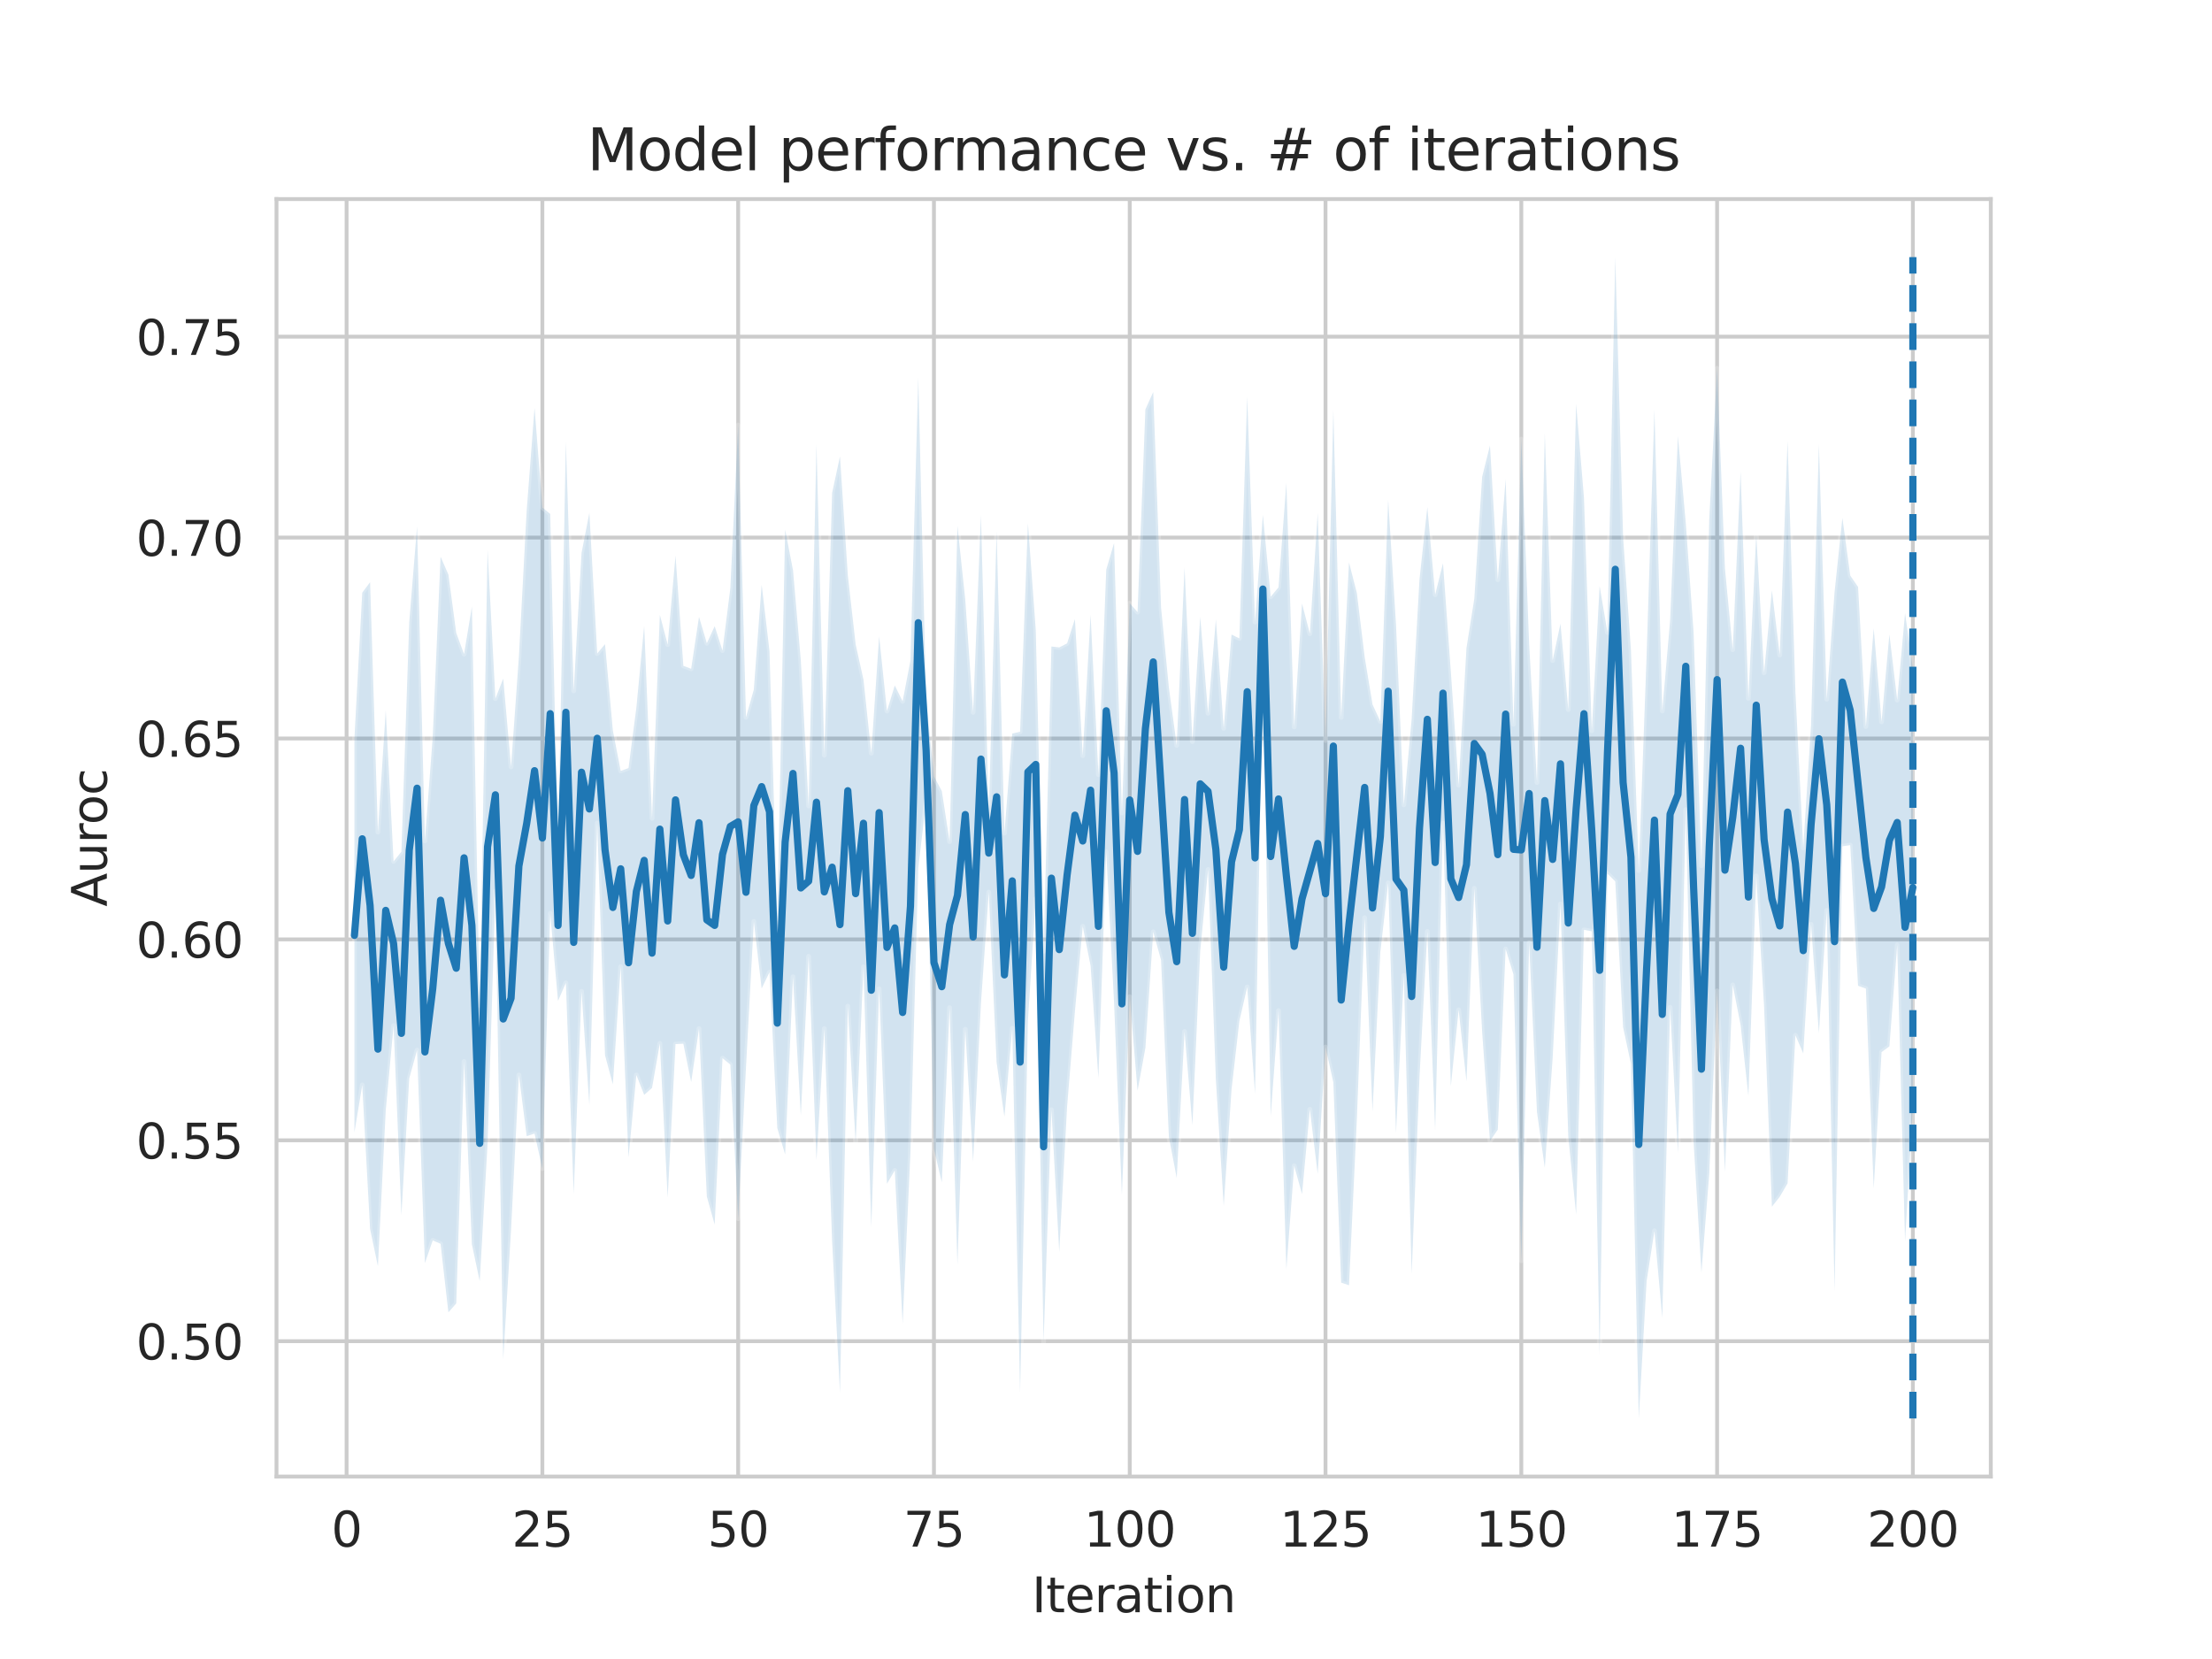 <?xml version="1.0" encoding="utf-8" standalone="no"?>
<!DOCTYPE svg PUBLIC "-//W3C//DTD SVG 1.1//EN"
  "http://www.w3.org/Graphics/SVG/1.1/DTD/svg11.dtd">
<svg xmlns:xlink="http://www.w3.org/1999/xlink" width="460.8pt" height="345.6pt" viewBox="0 0 460.8 345.6" xmlns="http://www.w3.org/2000/svg" version="1.1">
 <defs>
  <style type="text/css">*{stroke-linejoin: round; stroke-linecap: butt}</style>
 </defs>
 <g id="figure_1">
  <g id="patch_1">
   <path d="M 0 345.6 
L 460.8 345.6 
L 460.8 0 
L 0 0 
z
" style="fill: #ffffff"/>
  </g>
  <g id="axes_1">
   <g id="patch_2">
    <path d="M 57.6 307.584 
L 414.72 307.584 
L 414.72 41.472 
L 57.6 41.472 
z
" style="fill: #ffffff"/>
   </g>
   <g id="matplotlib.axis_1">
    <g id="xtick_1">
     <g id="line2d_1">
      <path d="M 72.201 307.584 
L 72.201 41.472 
" clip-path="url(#p0d7b2ed996)" style="fill: none; stroke: #cccccc; stroke-width: 0.8; stroke-linecap: round"/>
     </g>
     <g id="text_1">
      <!-- 0 -->
      <g style="fill: #262626" transform="translate(69.02 322.182)scale(0.1 -0.1)">
       <defs>
        <path id="DejaVuSans-30" d="M 2034 4250 
Q 1547 4250 1301 3770 
Q 1056 3291 1056 2328 
Q 1056 1369 1301 889 
Q 1547 409 2034 409 
Q 2525 409 2770 889 
Q 3016 1369 3016 2328 
Q 3016 3291 2770 3770 
Q 2525 4250 2034 4250 
z
M 2034 4750 
Q 2819 4750 3233 4129 
Q 3647 3509 3647 2328 
Q 3647 1150 3233 529 
Q 2819 -91 2034 -91 
Q 1250 -91 836 529 
Q 422 1150 422 2328 
Q 422 3509 836 4129 
Q 1250 4750 2034 4750 
z
" transform="scale(0.016)"/>
       </defs>
       <use xlink:href="#DejaVuSans-30"/>
      </g>
     </g>
    </g>
    <g id="xtick_2">
     <g id="line2d_2">
      <path d="M 112.987 307.584 
L 112.987 41.472 
" clip-path="url(#p0d7b2ed996)" style="fill: none; stroke: #cccccc; stroke-width: 0.8; stroke-linecap: round"/>
     </g>
     <g id="text_2">
      <!-- 25 -->
      <g style="fill: #262626" transform="translate(106.625 322.182)scale(0.1 -0.1)">
       <defs>
        <path id="DejaVuSans-32" d="M 1228 531 
L 3431 531 
L 3431 0 
L 469 0 
L 469 531 
Q 828 903 1448 1529 
Q 2069 2156 2228 2338 
Q 2531 2678 2651 2914 
Q 2772 3150 2772 3378 
Q 2772 3750 2511 3984 
Q 2250 4219 1831 4219 
Q 1534 4219 1204 4116 
Q 875 4013 500 3803 
L 500 4441 
Q 881 4594 1212 4672 
Q 1544 4750 1819 4750 
Q 2544 4750 2975 4387 
Q 3406 4025 3406 3419 
Q 3406 3131 3298 2873 
Q 3191 2616 2906 2266 
Q 2828 2175 2409 1742 
Q 1991 1309 1228 531 
z
" transform="scale(0.016)"/>
        <path id="DejaVuSans-35" d="M 691 4666 
L 3169 4666 
L 3169 4134 
L 1269 4134 
L 1269 2991 
Q 1406 3038 1543 3061 
Q 1681 3084 1819 3084 
Q 2600 3084 3056 2656 
Q 3513 2228 3513 1497 
Q 3513 744 3044 326 
Q 2575 -91 1722 -91 
Q 1428 -91 1123 -41 
Q 819 9 494 109 
L 494 744 
Q 775 591 1075 516 
Q 1375 441 1709 441 
Q 2250 441 2565 725 
Q 2881 1009 2881 1497 
Q 2881 1984 2565 2268 
Q 2250 2553 1709 2553 
Q 1456 2553 1204 2497 
Q 953 2441 691 2322 
L 691 4666 
z
" transform="scale(0.016)"/>
       </defs>
       <use xlink:href="#DejaVuSans-32"/>
       <use xlink:href="#DejaVuSans-35" x="63.623"/>
      </g>
     </g>
    </g>
    <g id="xtick_3">
     <g id="line2d_3">
      <path d="M 153.773 307.584 
L 153.773 41.472 
" clip-path="url(#p0d7b2ed996)" style="fill: none; stroke: #cccccc; stroke-width: 0.8; stroke-linecap: round"/>
     </g>
     <g id="text_3">
      <!-- 50 -->
      <g style="fill: #262626" transform="translate(147.41 322.182)scale(0.1 -0.1)">
       <use xlink:href="#DejaVuSans-35"/>
       <use xlink:href="#DejaVuSans-30" x="63.623"/>
      </g>
     </g>
    </g>
    <g id="xtick_4">
     <g id="line2d_4">
      <path d="M 194.559 307.584 
L 194.559 41.472 
" clip-path="url(#p0d7b2ed996)" style="fill: none; stroke: #cccccc; stroke-width: 0.8; stroke-linecap: round"/>
     </g>
     <g id="text_4">
      <!-- 75 -->
      <g style="fill: #262626" transform="translate(188.196 322.182)scale(0.1 -0.1)">
       <defs>
        <path id="DejaVuSans-37" d="M 525 4666 
L 3525 4666 
L 3525 4397 
L 1831 0 
L 1172 0 
L 2766 4134 
L 525 4134 
L 525 4666 
z
" transform="scale(0.016)"/>
       </defs>
       <use xlink:href="#DejaVuSans-37"/>
       <use xlink:href="#DejaVuSans-35" x="63.623"/>
      </g>
     </g>
    </g>
    <g id="xtick_5">
     <g id="line2d_5">
      <path d="M 235.344 307.584 
L 235.344 41.472 
" clip-path="url(#p0d7b2ed996)" style="fill: none; stroke: #cccccc; stroke-width: 0.8; stroke-linecap: round"/>
     </g>
     <g id="text_5">
      <!-- 100 -->
      <g style="fill: #262626" transform="translate(225.801 322.182)scale(0.1 -0.1)">
       <defs>
        <path id="DejaVuSans-31" d="M 794 531 
L 1825 531 
L 1825 4091 
L 703 3866 
L 703 4441 
L 1819 4666 
L 2450 4666 
L 2450 531 
L 3481 531 
L 3481 0 
L 794 0 
L 794 531 
z
" transform="scale(0.016)"/>
       </defs>
       <use xlink:href="#DejaVuSans-31"/>
       <use xlink:href="#DejaVuSans-30" x="63.623"/>
       <use xlink:href="#DejaVuSans-30" x="127.246"/>
      </g>
     </g>
    </g>
    <g id="xtick_6">
     <g id="line2d_6">
      <path d="M 276.13 307.584 
L 276.13 41.472 
" clip-path="url(#p0d7b2ed996)" style="fill: none; stroke: #cccccc; stroke-width: 0.8; stroke-linecap: round"/>
     </g>
     <g id="text_6">
      <!-- 125 -->
      <g style="fill: #262626" transform="translate(266.586 322.182)scale(0.1 -0.1)">
       <use xlink:href="#DejaVuSans-31"/>
       <use xlink:href="#DejaVuSans-32" x="63.623"/>
       <use xlink:href="#DejaVuSans-35" x="127.246"/>
      </g>
     </g>
    </g>
    <g id="xtick_7">
     <g id="line2d_7">
      <path d="M 316.916 307.584 
L 316.916 41.472 
" clip-path="url(#p0d7b2ed996)" style="fill: none; stroke: #cccccc; stroke-width: 0.8; stroke-linecap: round"/>
     </g>
     <g id="text_7">
      <!-- 150 -->
      <g style="fill: #262626" transform="translate(307.372 322.182)scale(0.1 -0.1)">
       <use xlink:href="#DejaVuSans-31"/>
       <use xlink:href="#DejaVuSans-35" x="63.623"/>
       <use xlink:href="#DejaVuSans-30" x="127.246"/>
      </g>
     </g>
    </g>
    <g id="xtick_8">
     <g id="line2d_8">
      <path d="M 357.702 307.584 
L 357.702 41.472 
" clip-path="url(#p0d7b2ed996)" style="fill: none; stroke: #cccccc; stroke-width: 0.8; stroke-linecap: round"/>
     </g>
     <g id="text_8">
      <!-- 175 -->
      <g style="fill: #262626" transform="translate(348.158 322.182)scale(0.1 -0.1)">
       <use xlink:href="#DejaVuSans-31"/>
       <use xlink:href="#DejaVuSans-37" x="63.623"/>
       <use xlink:href="#DejaVuSans-35" x="127.246"/>
      </g>
     </g>
    </g>
    <g id="xtick_9">
     <g id="line2d_9">
      <path d="M 398.487 307.584 
L 398.487 41.472 
" clip-path="url(#p0d7b2ed996)" style="fill: none; stroke: #cccccc; stroke-width: 0.8; stroke-linecap: round"/>
     </g>
     <g id="text_9">
      <!-- 200 -->
      <g style="fill: #262626" transform="translate(388.944 322.182)scale(0.1 -0.1)">
       <use xlink:href="#DejaVuSans-32"/>
       <use xlink:href="#DejaVuSans-30" x="63.623"/>
       <use xlink:href="#DejaVuSans-30" x="127.246"/>
      </g>
     </g>
    </g>
    <g id="text_10">
     <!-- Iteration -->
     <g style="fill: #262626" transform="translate(214.951 335.861)scale(0.1 -0.1)">
      <defs>
       <path id="DejaVuSans-49" d="M 628 4666 
L 1259 4666 
L 1259 0 
L 628 0 
L 628 4666 
z
" transform="scale(0.016)"/>
       <path id="DejaVuSans-74" d="M 1172 4494 
L 1172 3500 
L 2356 3500 
L 2356 3053 
L 1172 3053 
L 1172 1153 
Q 1172 725 1289 603 
Q 1406 481 1766 481 
L 2356 481 
L 2356 0 
L 1766 0 
Q 1100 0 847 248 
Q 594 497 594 1153 
L 594 3053 
L 172 3053 
L 172 3500 
L 594 3500 
L 594 4494 
L 1172 4494 
z
" transform="scale(0.016)"/>
       <path id="DejaVuSans-65" d="M 3597 1894 
L 3597 1613 
L 953 1613 
Q 991 1019 1311 708 
Q 1631 397 2203 397 
Q 2534 397 2845 478 
Q 3156 559 3463 722 
L 3463 178 
Q 3153 47 2828 -22 
Q 2503 -91 2169 -91 
Q 1331 -91 842 396 
Q 353 884 353 1716 
Q 353 2575 817 3079 
Q 1281 3584 2069 3584 
Q 2775 3584 3186 3129 
Q 3597 2675 3597 1894 
z
M 3022 2063 
Q 3016 2534 2758 2815 
Q 2500 3097 2075 3097 
Q 1594 3097 1305 2825 
Q 1016 2553 972 2059 
L 3022 2063 
z
" transform="scale(0.016)"/>
       <path id="DejaVuSans-72" d="M 2631 2963 
Q 2534 3019 2420 3045 
Q 2306 3072 2169 3072 
Q 1681 3072 1420 2755 
Q 1159 2438 1159 1844 
L 1159 0 
L 581 0 
L 581 3500 
L 1159 3500 
L 1159 2956 
Q 1341 3275 1631 3429 
Q 1922 3584 2338 3584 
Q 2397 3584 2469 3576 
Q 2541 3569 2628 3553 
L 2631 2963 
z
" transform="scale(0.016)"/>
       <path id="DejaVuSans-61" d="M 2194 1759 
Q 1497 1759 1228 1600 
Q 959 1441 959 1056 
Q 959 750 1161 570 
Q 1363 391 1709 391 
Q 2188 391 2477 730 
Q 2766 1069 2766 1631 
L 2766 1759 
L 2194 1759 
z
M 3341 1997 
L 3341 0 
L 2766 0 
L 2766 531 
Q 2569 213 2275 61 
Q 1981 -91 1556 -91 
Q 1019 -91 701 211 
Q 384 513 384 1019 
Q 384 1609 779 1909 
Q 1175 2209 1959 2209 
L 2766 2209 
L 2766 2266 
Q 2766 2663 2505 2880 
Q 2244 3097 1772 3097 
Q 1472 3097 1187 3025 
Q 903 2953 641 2809 
L 641 3341 
Q 956 3463 1253 3523 
Q 1550 3584 1831 3584 
Q 2591 3584 2966 3190 
Q 3341 2797 3341 1997 
z
" transform="scale(0.016)"/>
       <path id="DejaVuSans-69" d="M 603 3500 
L 1178 3500 
L 1178 0 
L 603 0 
L 603 3500 
z
M 603 4863 
L 1178 4863 
L 1178 4134 
L 603 4134 
L 603 4863 
z
" transform="scale(0.016)"/>
       <path id="DejaVuSans-6f" d="M 1959 3097 
Q 1497 3097 1228 2736 
Q 959 2375 959 1747 
Q 959 1119 1226 758 
Q 1494 397 1959 397 
Q 2419 397 2687 759 
Q 2956 1122 2956 1747 
Q 2956 2369 2687 2733 
Q 2419 3097 1959 3097 
z
M 1959 3584 
Q 2709 3584 3137 3096 
Q 3566 2609 3566 1747 
Q 3566 888 3137 398 
Q 2709 -91 1959 -91 
Q 1206 -91 779 398 
Q 353 888 353 1747 
Q 353 2609 779 3096 
Q 1206 3584 1959 3584 
z
" transform="scale(0.016)"/>
       <path id="DejaVuSans-6e" d="M 3513 2113 
L 3513 0 
L 2938 0 
L 2938 2094 
Q 2938 2591 2744 2837 
Q 2550 3084 2163 3084 
Q 1697 3084 1428 2787 
Q 1159 2491 1159 1978 
L 1159 0 
L 581 0 
L 581 3500 
L 1159 3500 
L 1159 2956 
Q 1366 3272 1645 3428 
Q 1925 3584 2291 3584 
Q 2894 3584 3203 3211 
Q 3513 2838 3513 2113 
z
" transform="scale(0.016)"/>
      </defs>
      <use xlink:href="#DejaVuSans-49"/>
      <use xlink:href="#DejaVuSans-74" x="29.492"/>
      <use xlink:href="#DejaVuSans-65" x="68.701"/>
      <use xlink:href="#DejaVuSans-72" x="130.225"/>
      <use xlink:href="#DejaVuSans-61" x="171.338"/>
      <use xlink:href="#DejaVuSans-74" x="232.617"/>
      <use xlink:href="#DejaVuSans-69" x="271.826"/>
      <use xlink:href="#DejaVuSans-6f" x="299.609"/>
      <use xlink:href="#DejaVuSans-6e" x="360.791"/>
     </g>
    </g>
   </g>
   <g id="matplotlib.axis_2">
    <g id="ytick_1">
     <g id="line2d_10">
      <path d="M 57.6 279.395 
L 414.72 279.395 
" clip-path="url(#p0d7b2ed996)" style="fill: none; stroke: #cccccc; stroke-width: 0.8; stroke-linecap: round"/>
     </g>
     <g id="text_11">
      <!-- 0.50 -->
      <g style="fill: #262626" transform="translate(28.334 283.194)scale(0.1 -0.1)">
       <defs>
        <path id="DejaVuSans-2e" d="M 684 794 
L 1344 794 
L 1344 0 
L 684 0 
L 684 794 
z
" transform="scale(0.016)"/>
       </defs>
       <use xlink:href="#DejaVuSans-30"/>
       <use xlink:href="#DejaVuSans-2e" x="63.623"/>
       <use xlink:href="#DejaVuSans-35" x="95.41"/>
       <use xlink:href="#DejaVuSans-30" x="159.033"/>
      </g>
     </g>
    </g>
    <g id="ytick_2">
     <g id="line2d_11">
      <path d="M 57.6 237.544 
L 414.72 237.544 
" clip-path="url(#p0d7b2ed996)" style="fill: none; stroke: #cccccc; stroke-width: 0.8; stroke-linecap: round"/>
     </g>
     <g id="text_12">
      <!-- 0.55 -->
      <g style="fill: #262626" transform="translate(28.334 241.343)scale(0.1 -0.1)">
       <use xlink:href="#DejaVuSans-30"/>
       <use xlink:href="#DejaVuSans-2e" x="63.623"/>
       <use xlink:href="#DejaVuSans-35" x="95.41"/>
       <use xlink:href="#DejaVuSans-35" x="159.033"/>
      </g>
     </g>
    </g>
    <g id="ytick_3">
     <g id="line2d_12">
      <path d="M 57.6 195.693 
L 414.72 195.693 
" clip-path="url(#p0d7b2ed996)" style="fill: none; stroke: #cccccc; stroke-width: 0.8; stroke-linecap: round"/>
     </g>
     <g id="text_13">
      <!-- 0.60 -->
      <g style="fill: #262626" transform="translate(28.334 199.492)scale(0.1 -0.1)">
       <defs>
        <path id="DejaVuSans-36" d="M 2113 2584 
Q 1688 2584 1439 2293 
Q 1191 2003 1191 1497 
Q 1191 994 1439 701 
Q 1688 409 2113 409 
Q 2538 409 2786 701 
Q 3034 994 3034 1497 
Q 3034 2003 2786 2293 
Q 2538 2584 2113 2584 
z
M 3366 4563 
L 3366 3988 
Q 3128 4100 2886 4159 
Q 2644 4219 2406 4219 
Q 1781 4219 1451 3797 
Q 1122 3375 1075 2522 
Q 1259 2794 1537 2939 
Q 1816 3084 2150 3084 
Q 2853 3084 3261 2657 
Q 3669 2231 3669 1497 
Q 3669 778 3244 343 
Q 2819 -91 2113 -91 
Q 1303 -91 875 529 
Q 447 1150 447 2328 
Q 447 3434 972 4092 
Q 1497 4750 2381 4750 
Q 2619 4750 2861 4703 
Q 3103 4656 3366 4563 
z
" transform="scale(0.016)"/>
       </defs>
       <use xlink:href="#DejaVuSans-30"/>
       <use xlink:href="#DejaVuSans-2e" x="63.623"/>
       <use xlink:href="#DejaVuSans-36" x="95.41"/>
       <use xlink:href="#DejaVuSans-30" x="159.033"/>
      </g>
     </g>
    </g>
    <g id="ytick_4">
     <g id="line2d_13">
      <path d="M 57.6 153.841 
L 414.72 153.841 
" clip-path="url(#p0d7b2ed996)" style="fill: none; stroke: #cccccc; stroke-width: 0.8; stroke-linecap: round"/>
     </g>
     <g id="text_14">
      <!-- 0.65 -->
      <g style="fill: #262626" transform="translate(28.334 157.641)scale(0.1 -0.1)">
       <use xlink:href="#DejaVuSans-30"/>
       <use xlink:href="#DejaVuSans-2e" x="63.623"/>
       <use xlink:href="#DejaVuSans-36" x="95.41"/>
       <use xlink:href="#DejaVuSans-35" x="159.033"/>
      </g>
     </g>
    </g>
    <g id="ytick_5">
     <g id="line2d_14">
      <path d="M 57.6 111.99 
L 414.72 111.99 
" clip-path="url(#p0d7b2ed996)" style="fill: none; stroke: #cccccc; stroke-width: 0.8; stroke-linecap: round"/>
     </g>
     <g id="text_15">
      <!-- 0.70 -->
      <g style="fill: #262626" transform="translate(28.334 115.789)scale(0.1 -0.1)">
       <use xlink:href="#DejaVuSans-30"/>
       <use xlink:href="#DejaVuSans-2e" x="63.623"/>
       <use xlink:href="#DejaVuSans-37" x="95.41"/>
       <use xlink:href="#DejaVuSans-30" x="159.033"/>
      </g>
     </g>
    </g>
    <g id="ytick_6">
     <g id="line2d_15">
      <path d="M 57.6 70.139 
L 414.72 70.139 
" clip-path="url(#p0d7b2ed996)" style="fill: none; stroke: #cccccc; stroke-width: 0.8; stroke-linecap: round"/>
     </g>
     <g id="text_16">
      <!-- 0.75 -->
      <g style="fill: #262626" transform="translate(28.334 73.938)scale(0.1 -0.1)">
       <use xlink:href="#DejaVuSans-30"/>
       <use xlink:href="#DejaVuSans-2e" x="63.623"/>
       <use xlink:href="#DejaVuSans-37" x="95.41"/>
       <use xlink:href="#DejaVuSans-35" x="159.033"/>
      </g>
     </g>
    </g>
    <g id="text_17">
     <!-- Auroc -->
     <g style="fill: #262626" transform="translate(22.255 188.869)rotate(-90)scale(0.1 -0.1)">
      <defs>
       <path id="DejaVuSans-41" d="M 2188 4044 
L 1331 1722 
L 3047 1722 
L 2188 4044 
z
M 1831 4666 
L 2547 4666 
L 4325 0 
L 3669 0 
L 3244 1197 
L 1141 1197 
L 716 0 
L 50 0 
L 1831 4666 
z
" transform="scale(0.016)"/>
       <path id="DejaVuSans-75" d="M 544 1381 
L 544 3500 
L 1119 3500 
L 1119 1403 
Q 1119 906 1312 657 
Q 1506 409 1894 409 
Q 2359 409 2629 706 
Q 2900 1003 2900 1516 
L 2900 3500 
L 3475 3500 
L 3475 0 
L 2900 0 
L 2900 538 
Q 2691 219 2414 64 
Q 2138 -91 1772 -91 
Q 1169 -91 856 284 
Q 544 659 544 1381 
z
M 1991 3584 
L 1991 3584 
z
" transform="scale(0.016)"/>
       <path id="DejaVuSans-63" d="M 3122 3366 
L 3122 2828 
Q 2878 2963 2633 3030 
Q 2388 3097 2138 3097 
Q 1578 3097 1268 2742 
Q 959 2388 959 1747 
Q 959 1106 1268 751 
Q 1578 397 2138 397 
Q 2388 397 2633 464 
Q 2878 531 3122 666 
L 3122 134 
Q 2881 22 2623 -34 
Q 2366 -91 2075 -91 
Q 1284 -91 818 406 
Q 353 903 353 1747 
Q 353 2603 823 3093 
Q 1294 3584 2113 3584 
Q 2378 3584 2631 3529 
Q 2884 3475 3122 3366 
z
" transform="scale(0.016)"/>
      </defs>
      <use xlink:href="#DejaVuSans-41"/>
      <use xlink:href="#DejaVuSans-75" x="68.408"/>
      <use xlink:href="#DejaVuSans-72" x="131.787"/>
      <use xlink:href="#DejaVuSans-6f" x="170.65"/>
      <use xlink:href="#DejaVuSans-63" x="231.832"/>
     </g>
    </g>
   </g>
   <g id="PolyCollection_1">
    <defs>
     <path id="m55cf2a65d2" d="M 73.833 -191.778 
L 73.833 -109.707 
L 75.464 -119.585 
L 77.096 -89.592 
L 78.727 -81.828 
L 80.358 -114.306 
L 81.99 -131.956 
L 83.621 -92.489 
L 85.253 -120.96 
L 86.884 -126.856 
L 88.516 -82.482 
L 90.147 -87.204 
L 91.778 -86.498 
L 93.41 -72.214 
L 95.041 -74.07 
L 96.673 -124.452 
L 98.304 -86.396 
L 99.936 -78.716 
L 101.567 -107.333 
L 103.198 -159.981 
L 104.83 -62.425 
L 106.461 -89.442 
L 108.093 -121.664 
L 109.724 -108.921 
L 111.356 -109.466 
L 112.987 -102.167 
L 114.618 -155.322 
L 116.25 -137.098 
L 117.881 -140.86 
L 119.513 -96.902 
L 121.144 -139.082 
L 122.776 -115.404 
L 124.407 -174.152 
L 126.038 -125.779 
L 127.67 -119.714 
L 129.301 -144.221 
L 130.933 -104.483 
L 132.564 -121.671 
L 134.196 -117.521 
L 135.827 -118.964 
L 137.458 -128.246 
L 139.09 -96.158 
L 140.721 -128.101 
L 142.353 -128.177 
L 143.984 -120.179 
L 145.616 -131.327 
L 147.247 -96.345 
L 148.879 -90.509 
L 150.51 -125.16 
L 152.141 -123.834 
L 153.773 -91.737 
L 155.404 -123.269 
L 157.036 -153.638 
L 158.667 -139.687 
L 160.299 -143.07 
L 161.93 -110.597 
L 163.561 -105.101 
L 165.193 -142.128 
L 166.824 -113.224 
L 168.456 -146.389 
L 170.087 -103.874 
L 171.719 -131.33 
L 173.35 -86.957 
L 174.981 -55.47 
L 176.613 -136.008 
L 178.244 -107.511 
L 179.876 -144.183 
L 181.507 -89.947 
L 183.139 -139.611 
L 184.77 -98.999 
L 186.401 -101.781 
L 188.033 -69.876 
L 189.664 -105.618 
L 191.296 -164.759 
L 192.927 -178.793 
L 194.559 -106.292 
L 196.19 -99.277 
L 197.821 -135.674 
L 199.453 -82.109 
L 201.084 -131.2 
L 202.716 -103.627 
L 204.347 -136.589 
L 205.979 -159.753 
L 207.61 -124.282 
L 209.241 -112.978 
L 210.873 -131.381 
L 212.504 -55.541 
L 214.136 -133.001 
L 215.767 -158.387 
L 217.399 -65.964 
L 219.03 -114.41 
L 220.661 -84.833 
L 222.293 -115.045 
L 223.924 -134.932 
L 225.556 -152.631 
L 227.187 -144.437 
L 228.819 -121.01 
L 230.45 -168.14 
L 232.081 -136.7 
L 233.713 -96.708 
L 235.344 -137.966 
L 236.976 -118.416 
L 238.607 -127.314 
L 240.239 -151.491 
L 241.87 -145.6 
L 243.501 -108.789 
L 245.133 -100.217 
L 246.764 -130.726 
L 248.396 -111.213 
L 250.027 -147.512 
L 251.659 -164.465 
L 253.29 -120.694 
L 254.921 -94.379 
L 256.553 -118.702 
L 258.184 -132.911 
L 259.816 -140.001 
L 261.447 -117.748 
L 263.079 -207.413 
L 264.71 -113.073 
L 266.341 -135.083 
L 267.973 -81.188 
L 269.604 -102.752 
L 271.236 -96.843 
L 272.867 -114.51 
L 274.499 -101.066 
L 276.13 -127.485 
L 277.761 -120.13 
L 279.393 -78.398 
L 281.024 -77.854 
L 282.656 -112.489 
L 284.287 -154.428 
L 285.919 -114.053 
L 287.55 -147.294 
L 289.181 -161.687 
L 290.813 -109.553 
L 292.444 -142.399 
L 294.076 -80.197 
L 295.707 -121.287 
L 297.339 -151.569 
L 298.97 -110.154 
L 300.601 -174.135 
L 302.233 -119.338 
L 303.864 -135.23 
L 305.496 -120.33 
L 307.127 -160.541 
L 308.759 -130.635 
L 310.39 -107.914 
L 312.021 -110.291 
L 313.653 -147.906 
L 315.284 -142.617 
L 316.916 -82.969 
L 318.547 -149.177 
L 320.179 -113.979 
L 321.81 -102.336 
L 323.441 -125.153 
L 325.073 -157.291 
L 326.704 -108.861 
L 328.336 -92.613 
L 329.967 -151.902 
L 331.599 -151.59 
L 333.23 -63.409 
L 334.862 -163.597 
L 336.493 -161.984 
L 338.124 -131.619 
L 339.756 -123.978 
L 341.387 -50.112 
L 343.019 -78.734 
L 344.65 -89.206 
L 346.282 -71.066 
L 347.913 -135.751 
L 349.544 -105.435 
L 351.176 -176.954 
L 352.807 -107.773 
L 354.439 -80.483 
L 356.07 -101.146 
L 357.702 -139.17 
L 359.333 -101.496 
L 360.964 -140.416 
L 362.596 -132.081 
L 364.227 -117.332 
L 365.859 -163.136 
L 367.49 -135.997 
L 369.122 -94.224 
L 370.753 -96.297 
L 372.384 -99.089 
L 374.016 -129.937 
L 375.647 -126.183 
L 377.279 -153.039 
L 378.91 -130.37 
L 380.542 -155.947 
L 382.173 -76.666 
L 383.804 -169.301 
L 385.436 -169.542 
L 387.067 -140.247 
L 388.699 -139.659 
L 390.33 -98.039 
L 391.962 -126.429 
L 393.593 -127.613 
L 395.224 -148.76 
L 396.856 -86.986 
L 398.487 -115.047 
L 398.487 -206.407 
L 398.487 -206.407 
L 396.856 -217.86 
L 395.224 -199.773 
L 393.593 -213.432 
L 391.962 -195.233 
L 390.33 -214.683 
L 388.699 -194.247 
L 387.067 -223.326 
L 385.436 -225.698 
L 383.804 -237.71 
L 382.173 -222.22 
L 380.542 -199.941 
L 378.91 -253.031 
L 377.279 -194.576 
L 375.647 -168.95 
L 374.016 -201.478 
L 372.384 -253.766 
L 370.753 -209.138 
L 369.122 -222.591 
L 367.49 -205.444 
L 365.859 -234.256 
L 364.227 -200.123 
L 362.596 -247.367 
L 360.964 -210.248 
L 359.333 -227.17 
L 357.702 -268.872 
L 356.07 -237.399 
L 354.439 -165.266 
L 352.807 -213.82 
L 351.176 -236.646 
L 349.544 -254.75 
L 347.913 -216.272 
L 346.282 -197.489 
L 344.65 -260.294 
L 343.019 -208.966 
L 341.387 -164.258 
L 339.756 -210.106 
L 338.124 -233.577 
L 336.493 -292.032 
L 334.862 -213.844 
L 333.23 -223.522 
L 331.599 -193.393 
L 329.967 -241.929 
L 328.336 -261.472 
L 326.704 -197.778 
L 325.073 -215.662 
L 323.441 -207.989 
L 321.81 -255.308 
L 320.179 -182.585 
L 318.547 -211.407 
L 316.916 -254.117 
L 315.284 -194.728 
L 313.653 -245.783 
L 312.021 -224.84 
L 310.39 -252.797 
L 308.759 -246.277 
L 307.127 -220.885 
L 305.496 -210.615 
L 303.864 -182.031 
L 302.233 -205.71 
L 300.601 -228.265 
L 298.97 -221.707 
L 297.339 -239.937 
L 295.707 -224.909 
L 294.076 -195.832 
L 292.444 -177.945 
L 290.813 -215.442 
L 289.181 -241.526 
L 287.55 -195.303 
L 285.919 -198.856 
L 284.287 -208.696 
L 282.656 -222.062 
L 281.024 -228.429 
L 279.393 -196.149 
L 277.761 -260.224 
L 276.13 -191.363 
L 274.499 -238.696 
L 272.867 -213.582 
L 271.236 -219.864 
L 269.604 -194.171 
L 267.973 -245.035 
L 266.341 -223.239 
L 264.71 -221.281 
L 263.079 -238.362 
L 261.447 -216.017 
L 259.816 -263.005 
L 258.184 -212.599 
L 256.553 -213.411 
L 254.921 -193.877 
L 253.29 -216.57 
L 251.659 -197.005 
L 250.027 -217.104 
L 248.396 -191.114 
L 246.764 -227.361 
L 245.133 -190.319 
L 243.501 -202.319 
L 241.87 -219.008 
L 240.239 -263.932 
L 238.607 -260.304 
L 236.976 -218.081 
L 235.344 -219.938 
L 233.713 -176.243 
L 232.081 -232.464 
L 230.45 -226.92 
L 228.819 -184.236 
L 227.187 -217.538 
L 225.556 -188.181 
L 223.924 -216.64 
L 222.293 -211.568 
L 220.661 -210.732 
L 219.03 -210.921 
L 217.399 -147.447 
L 215.767 -214.311 
L 214.136 -236.58 
L 212.504 -193.15 
L 210.873 -192.797 
L 209.241 -172.05 
L 207.61 -234.927 
L 205.979 -176.016 
L 204.347 -238.34 
L 202.716 -197.192 
L 201.084 -220.615 
L 199.453 -236.043 
L 197.821 -170.284 
L 196.19 -180.83 
L 194.559 -183.861 
L 192.927 -199.78 
L 191.296 -266.995 
L 189.664 -207.98 
L 188.033 -199.502 
L 186.401 -202.804 
L 184.77 -197.48 
L 183.139 -213.021 
L 181.507 -188.688 
L 179.876 -204.01 
L 178.244 -211.367 
L 176.613 -225.745 
L 174.981 -250.506 
L 173.35 -242.935 
L 171.719 -188.28 
L 170.087 -253.095 
L 168.456 -177.697 
L 166.824 -208.023 
L 165.193 -226.818 
L 163.561 -235.276 
L 161.93 -154.337 
L 160.299 -209.965 
L 158.667 -223.777 
L 157.036 -201.944 
L 155.404 -196.176 
L 153.773 -257.05 
L 152.141 -223.046 
L 150.51 -210.073 
L 148.879 -215.14 
L 147.247 -211.597 
L 145.616 -217.083 
L 143.984 -206.279 
L 142.353 -206.898 
L 140.721 -229.844 
L 139.09 -211.327 
L 137.458 -217.506 
L 135.827 -175.13 
L 134.196 -215.214 
L 132.564 -198.125 
L 130.933 -185.598 
L 129.301 -185 
L 127.67 -193.408 
L 126.038 -211.404 
L 124.407 -209.457 
L 122.776 -238.749 
L 121.144 -230.387 
L 119.513 -201.671 
L 117.881 -253.579 
L 116.25 -168.533 
L 114.618 -238.535 
L 112.987 -239.879 
L 111.356 -260.637 
L 109.724 -239.27 
L 108.093 -208.733 
L 106.461 -185.855 
L 104.83 -204.226 
L 103.198 -200.066 
L 101.567 -231.041 
L 99.936 -136.131 
L 98.304 -219.22 
L 96.673 -209.335 
L 95.041 -213.741 
L 93.41 -225.909 
L 91.778 -229.623 
L 90.147 -192.062 
L 88.516 -170.441 
L 86.884 -235.951 
L 85.253 -215.99 
L 83.621 -168.176 
L 81.99 -166.147 
L 80.358 -197.593 
L 78.727 -172.262 
L 77.096 -224.317 
L 75.464 -222.134 
L 73.833 -191.778 
z
" style="stroke: #ffffff; stroke-opacity: 0.2"/>
    </defs>
    <g clip-path="url(#p0d7b2ed996)">
     <use xlink:href="#m55cf2a65d2" x="0" y="345.6" style="fill: #1f77b4; fill-opacity: 0.2; stroke: #ffffff; stroke-opacity: 0.2"/>
    </g>
   </g>
   <g id="line2d_16">
    <path d="M 73.833 194.858 
L 75.464 174.741 
L 77.096 188.645 
L 78.727 218.555 
L 80.358 189.651 
L 81.99 196.549 
L 83.621 215.268 
L 85.253 177.125 
L 86.884 164.196 
L 88.516 219.139 
L 90.147 205.967 
L 91.778 187.539 
L 93.41 196.538 
L 95.041 201.694 
L 96.673 178.706 
L 98.304 192.792 
L 99.936 238.176 
L 101.567 176.413 
L 103.198 165.576 
L 104.83 212.274 
L 106.461 207.952 
L 108.093 180.402 
L 109.724 171.505 
L 111.356 160.549 
L 112.987 174.577 
L 114.618 148.672 
L 116.25 192.784 
L 117.881 148.381 
L 119.513 196.314 
L 121.144 160.865 
L 122.776 168.524 
L 124.407 153.796 
L 126.038 177.009 
L 127.67 189.039 
L 129.301 180.99 
L 130.933 200.56 
L 132.564 185.702 
L 134.196 179.233 
L 135.827 198.553 
L 137.458 172.724 
L 139.09 191.858 
L 140.721 166.628 
L 142.353 178.063 
L 143.984 182.371 
L 145.616 171.395 
L 147.247 191.629 
L 148.879 192.775 
L 150.51 177.984 
L 152.141 172.16 
L 153.773 171.207 
L 155.404 185.877 
L 157.036 167.809 
L 158.667 163.868 
L 160.299 169.082 
L 161.93 213.133 
L 163.561 175.412 
L 165.193 161.127 
L 166.824 184.976 
L 168.456 183.557 
L 170.087 167.116 
L 171.719 185.795 
L 173.35 180.654 
L 174.981 192.612 
L 176.613 164.723 
L 178.244 186.161 
L 179.876 171.503 
L 181.507 206.283 
L 183.139 169.284 
L 184.77 197.361 
L 186.401 193.307 
L 188.033 210.911 
L 189.664 188.801 
L 191.296 129.723 
L 192.927 156.314 
L 194.559 200.523 
L 196.19 205.547 
L 197.821 192.621 
L 199.453 186.524 
L 201.084 169.692 
L 202.716 195.191 
L 204.347 158.135 
L 205.979 177.715 
L 207.61 165.996 
L 209.241 203.086 
L 210.873 183.511 
L 212.504 221.254 
L 214.136 160.81 
L 215.767 159.251 
L 217.399 238.895 
L 219.03 182.934 
L 220.661 197.818 
L 222.293 182.293 
L 223.924 169.814 
L 225.556 175.194 
L 227.187 164.612 
L 228.819 192.977 
L 230.45 148.07 
L 232.081 161.018 
L 233.713 209.125 
L 235.344 166.648 
L 236.976 177.352 
L 238.607 151.791 
L 240.239 137.889 
L 243.501 190.046 
L 245.133 200.332 
L 246.764 166.556 
L 248.396 194.437 
L 250.027 163.292 
L 251.659 164.865 
L 253.29 176.968 
L 254.921 201.472 
L 256.553 179.544 
L 258.184 172.845 
L 259.816 144.097 
L 261.447 178.718 
L 263.079 122.713 
L 264.71 178.423 
L 266.341 166.439 
L 267.973 182.489 
L 269.604 197.138 
L 271.236 187.247 
L 274.499 175.719 
L 276.13 186.176 
L 277.761 155.423 
L 279.393 208.326 
L 281.024 192.458 
L 284.287 164.038 
L 285.919 189.145 
L 287.55 174.301 
L 289.181 143.993 
L 290.813 183.102 
L 292.444 185.428 
L 294.076 207.585 
L 295.707 172.502 
L 297.339 149.847 
L 298.97 179.669 
L 300.601 144.4 
L 302.233 183.076 
L 303.864 186.97 
L 305.496 180.127 
L 307.127 154.887 
L 308.759 157.144 
L 310.39 165.244 
L 312.021 178.035 
L 313.653 148.756 
L 315.284 176.927 
L 316.916 177.057 
L 318.547 165.308 
L 320.179 197.318 
L 321.81 166.778 
L 323.441 179.029 
L 325.073 159.123 
L 326.704 192.281 
L 328.336 168.557 
L 329.967 148.685 
L 331.599 173.108 
L 333.23 202.135 
L 334.862 156.88 
L 336.493 118.592 
L 338.124 163.002 
L 339.756 178.558 
L 341.387 238.415 
L 343.019 201.75 
L 344.65 170.85 
L 346.282 211.323 
L 347.913 169.588 
L 349.544 165.507 
L 351.176 138.8 
L 352.807 184.803 
L 354.439 222.726 
L 356.07 176.328 
L 357.702 141.579 
L 359.333 181.267 
L 360.964 170.268 
L 362.596 155.876 
L 364.227 186.872 
L 365.859 146.904 
L 367.49 174.88 
L 369.122 187.192 
L 370.753 192.883 
L 372.384 169.173 
L 374.016 179.892 
L 375.647 198.033 
L 377.279 171.792 
L 378.91 153.899 
L 380.542 167.656 
L 382.173 196.157 
L 383.804 142.095 
L 385.436 147.98 
L 388.699 178.647 
L 390.33 189.239 
L 391.962 184.769 
L 393.593 175.077 
L 395.224 171.334 
L 396.856 193.177 
L 398.487 184.873 
L 398.487 184.873 
" clip-path="url(#p0d7b2ed996)" style="fill: none; stroke: #1f77b4; stroke-width: 1.5; stroke-linecap: round"/>
   </g>
   <g id="LineCollection_1">
    <path d="M 398.487 295.488 
L 398.487 53.568 
" clip-path="url(#p0d7b2ed996)" style="fill: none; stroke-dasharray: 5.55,2.4; stroke-dashoffset: 0; stroke: #1f77b4; stroke-width: 1.5"/>
   </g>
   <g id="patch_3">
    <path d="M 57.6 307.584 
L 57.6 41.472 
" style="fill: none; stroke: #cccccc; stroke-width: 0.8; stroke-linejoin: miter; stroke-linecap: square"/>
   </g>
   <g id="patch_4">
    <path d="M 414.72 307.584 
L 414.72 41.472 
" style="fill: none; stroke: #cccccc; stroke-width: 0.8; stroke-linejoin: miter; stroke-linecap: square"/>
   </g>
   <g id="patch_5">
    <path d="M 57.6 307.584 
L 414.72 307.584 
" style="fill: none; stroke: #cccccc; stroke-width: 0.8; stroke-linejoin: miter; stroke-linecap: square"/>
   </g>
   <g id="patch_6">
    <path d="M 57.6 41.472 
L 414.72 41.472 
" style="fill: none; stroke: #cccccc; stroke-width: 0.8; stroke-linejoin: miter; stroke-linecap: square"/>
   </g>
   <g id="text_18">
    <!-- Model performance vs. # of iterations -->
    <g style="fill: #262626" transform="translate(122.315 35.472)scale(0.12 -0.12)">
     <defs>
      <path id="DejaVuSans-4d" d="M 628 4666 
L 1569 4666 
L 2759 1491 
L 3956 4666 
L 4897 4666 
L 4897 0 
L 4281 0 
L 4281 4097 
L 3078 897 
L 2444 897 
L 1241 4097 
L 1241 0 
L 628 0 
L 628 4666 
z
" transform="scale(0.016)"/>
      <path id="DejaVuSans-64" d="M 2906 2969 
L 2906 4863 
L 3481 4863 
L 3481 0 
L 2906 0 
L 2906 525 
Q 2725 213 2448 61 
Q 2172 -91 1784 -91 
Q 1150 -91 751 415 
Q 353 922 353 1747 
Q 353 2572 751 3078 
Q 1150 3584 1784 3584 
Q 2172 3584 2448 3432 
Q 2725 3281 2906 2969 
z
M 947 1747 
Q 947 1113 1208 752 
Q 1469 391 1925 391 
Q 2381 391 2643 752 
Q 2906 1113 2906 1747 
Q 2906 2381 2643 2742 
Q 2381 3103 1925 3103 
Q 1469 3103 1208 2742 
Q 947 2381 947 1747 
z
" transform="scale(0.016)"/>
      <path id="DejaVuSans-6c" d="M 603 4863 
L 1178 4863 
L 1178 0 
L 603 0 
L 603 4863 
z
" transform="scale(0.016)"/>
      <path id="DejaVuSans-20" transform="scale(0.016)"/>
      <path id="DejaVuSans-70" d="M 1159 525 
L 1159 -1331 
L 581 -1331 
L 581 3500 
L 1159 3500 
L 1159 2969 
Q 1341 3281 1617 3432 
Q 1894 3584 2278 3584 
Q 2916 3584 3314 3078 
Q 3713 2572 3713 1747 
Q 3713 922 3314 415 
Q 2916 -91 2278 -91 
Q 1894 -91 1617 61 
Q 1341 213 1159 525 
z
M 3116 1747 
Q 3116 2381 2855 2742 
Q 2594 3103 2138 3103 
Q 1681 3103 1420 2742 
Q 1159 2381 1159 1747 
Q 1159 1113 1420 752 
Q 1681 391 2138 391 
Q 2594 391 2855 752 
Q 3116 1113 3116 1747 
z
" transform="scale(0.016)"/>
      <path id="DejaVuSans-66" d="M 2375 4863 
L 2375 4384 
L 1825 4384 
Q 1516 4384 1395 4259 
Q 1275 4134 1275 3809 
L 1275 3500 
L 2222 3500 
L 2222 3053 
L 1275 3053 
L 1275 0 
L 697 0 
L 697 3053 
L 147 3053 
L 147 3500 
L 697 3500 
L 697 3744 
Q 697 4328 969 4595 
Q 1241 4863 1831 4863 
L 2375 4863 
z
" transform="scale(0.016)"/>
      <path id="DejaVuSans-6d" d="M 3328 2828 
Q 3544 3216 3844 3400 
Q 4144 3584 4550 3584 
Q 5097 3584 5394 3201 
Q 5691 2819 5691 2113 
L 5691 0 
L 5113 0 
L 5113 2094 
Q 5113 2597 4934 2840 
Q 4756 3084 4391 3084 
Q 3944 3084 3684 2787 
Q 3425 2491 3425 1978 
L 3425 0 
L 2847 0 
L 2847 2094 
Q 2847 2600 2669 2842 
Q 2491 3084 2119 3084 
Q 1678 3084 1418 2786 
Q 1159 2488 1159 1978 
L 1159 0 
L 581 0 
L 581 3500 
L 1159 3500 
L 1159 2956 
Q 1356 3278 1631 3431 
Q 1906 3584 2284 3584 
Q 2666 3584 2933 3390 
Q 3200 3197 3328 2828 
z
" transform="scale(0.016)"/>
      <path id="DejaVuSans-76" d="M 191 3500 
L 800 3500 
L 1894 563 
L 2988 3500 
L 3597 3500 
L 2284 0 
L 1503 0 
L 191 3500 
z
" transform="scale(0.016)"/>
      <path id="DejaVuSans-73" d="M 2834 3397 
L 2834 2853 
Q 2591 2978 2328 3040 
Q 2066 3103 1784 3103 
Q 1356 3103 1142 2972 
Q 928 2841 928 2578 
Q 928 2378 1081 2264 
Q 1234 2150 1697 2047 
L 1894 2003 
Q 2506 1872 2764 1633 
Q 3022 1394 3022 966 
Q 3022 478 2636 193 
Q 2250 -91 1575 -91 
Q 1294 -91 989 -36 
Q 684 19 347 128 
L 347 722 
Q 666 556 975 473 
Q 1284 391 1588 391 
Q 1994 391 2212 530 
Q 2431 669 2431 922 
Q 2431 1156 2273 1281 
Q 2116 1406 1581 1522 
L 1381 1569 
Q 847 1681 609 1914 
Q 372 2147 372 2553 
Q 372 3047 722 3315 
Q 1072 3584 1716 3584 
Q 2034 3584 2315 3537 
Q 2597 3491 2834 3397 
z
" transform="scale(0.016)"/>
      <path id="DejaVuSans-23" d="M 3272 2816 
L 2363 2816 
L 2100 1772 
L 3016 1772 
L 3272 2816 
z
M 2803 4594 
L 2478 3297 
L 3391 3297 
L 3719 4594 
L 4219 4594 
L 3897 3297 
L 4872 3297 
L 4872 2816 
L 3775 2816 
L 3519 1772 
L 4513 1772 
L 4513 1294 
L 3397 1294 
L 3072 0 
L 2572 0 
L 2894 1294 
L 1978 1294 
L 1656 0 
L 1153 0 
L 1478 1294 
L 494 1294 
L 494 1772 
L 1594 1772 
L 1856 2816 
L 850 2816 
L 850 3297 
L 1978 3297 
L 2297 4594 
L 2803 4594 
z
" transform="scale(0.016)"/>
     </defs>
     <use xlink:href="#DejaVuSans-4d"/>
     <use xlink:href="#DejaVuSans-6f" x="86.279"/>
     <use xlink:href="#DejaVuSans-64" x="147.461"/>
     <use xlink:href="#DejaVuSans-65" x="210.938"/>
     <use xlink:href="#DejaVuSans-6c" x="272.461"/>
     <use xlink:href="#DejaVuSans-20" x="300.244"/>
     <use xlink:href="#DejaVuSans-70" x="332.031"/>
     <use xlink:href="#DejaVuSans-65" x="395.508"/>
     <use xlink:href="#DejaVuSans-72" x="457.031"/>
     <use xlink:href="#DejaVuSans-66" x="498.145"/>
     <use xlink:href="#DejaVuSans-6f" x="533.35"/>
     <use xlink:href="#DejaVuSans-72" x="594.531"/>
     <use xlink:href="#DejaVuSans-6d" x="633.895"/>
     <use xlink:href="#DejaVuSans-61" x="731.307"/>
     <use xlink:href="#DejaVuSans-6e" x="792.586"/>
     <use xlink:href="#DejaVuSans-63" x="855.965"/>
     <use xlink:href="#DejaVuSans-65" x="910.945"/>
     <use xlink:href="#DejaVuSans-20" x="972.469"/>
     <use xlink:href="#DejaVuSans-76" x="1004.256"/>
     <use xlink:href="#DejaVuSans-73" x="1063.436"/>
     <use xlink:href="#DejaVuSans-2e" x="1115.535"/>
     <use xlink:href="#DejaVuSans-20" x="1147.322"/>
     <use xlink:href="#DejaVuSans-23" x="1179.109"/>
     <use xlink:href="#DejaVuSans-20" x="1262.898"/>
     <use xlink:href="#DejaVuSans-6f" x="1294.686"/>
     <use xlink:href="#DejaVuSans-66" x="1355.867"/>
     <use xlink:href="#DejaVuSans-20" x="1391.072"/>
     <use xlink:href="#DejaVuSans-69" x="1422.859"/>
     <use xlink:href="#DejaVuSans-74" x="1450.643"/>
     <use xlink:href="#DejaVuSans-65" x="1489.852"/>
     <use xlink:href="#DejaVuSans-72" x="1551.375"/>
     <use xlink:href="#DejaVuSans-61" x="1592.488"/>
     <use xlink:href="#DejaVuSans-74" x="1653.768"/>
     <use xlink:href="#DejaVuSans-69" x="1692.977"/>
     <use xlink:href="#DejaVuSans-6f" x="1720.76"/>
     <use xlink:href="#DejaVuSans-6e" x="1781.941"/>
     <use xlink:href="#DejaVuSans-73" x="1845.32"/>
    </g>
   </g>
  </g>
 </g>
 <defs>
  <clipPath id="p0d7b2ed996">
   <rect x="57.6" y="41.472" width="357.12" height="266.112"/>
  </clipPath>
 </defs>
</svg>
